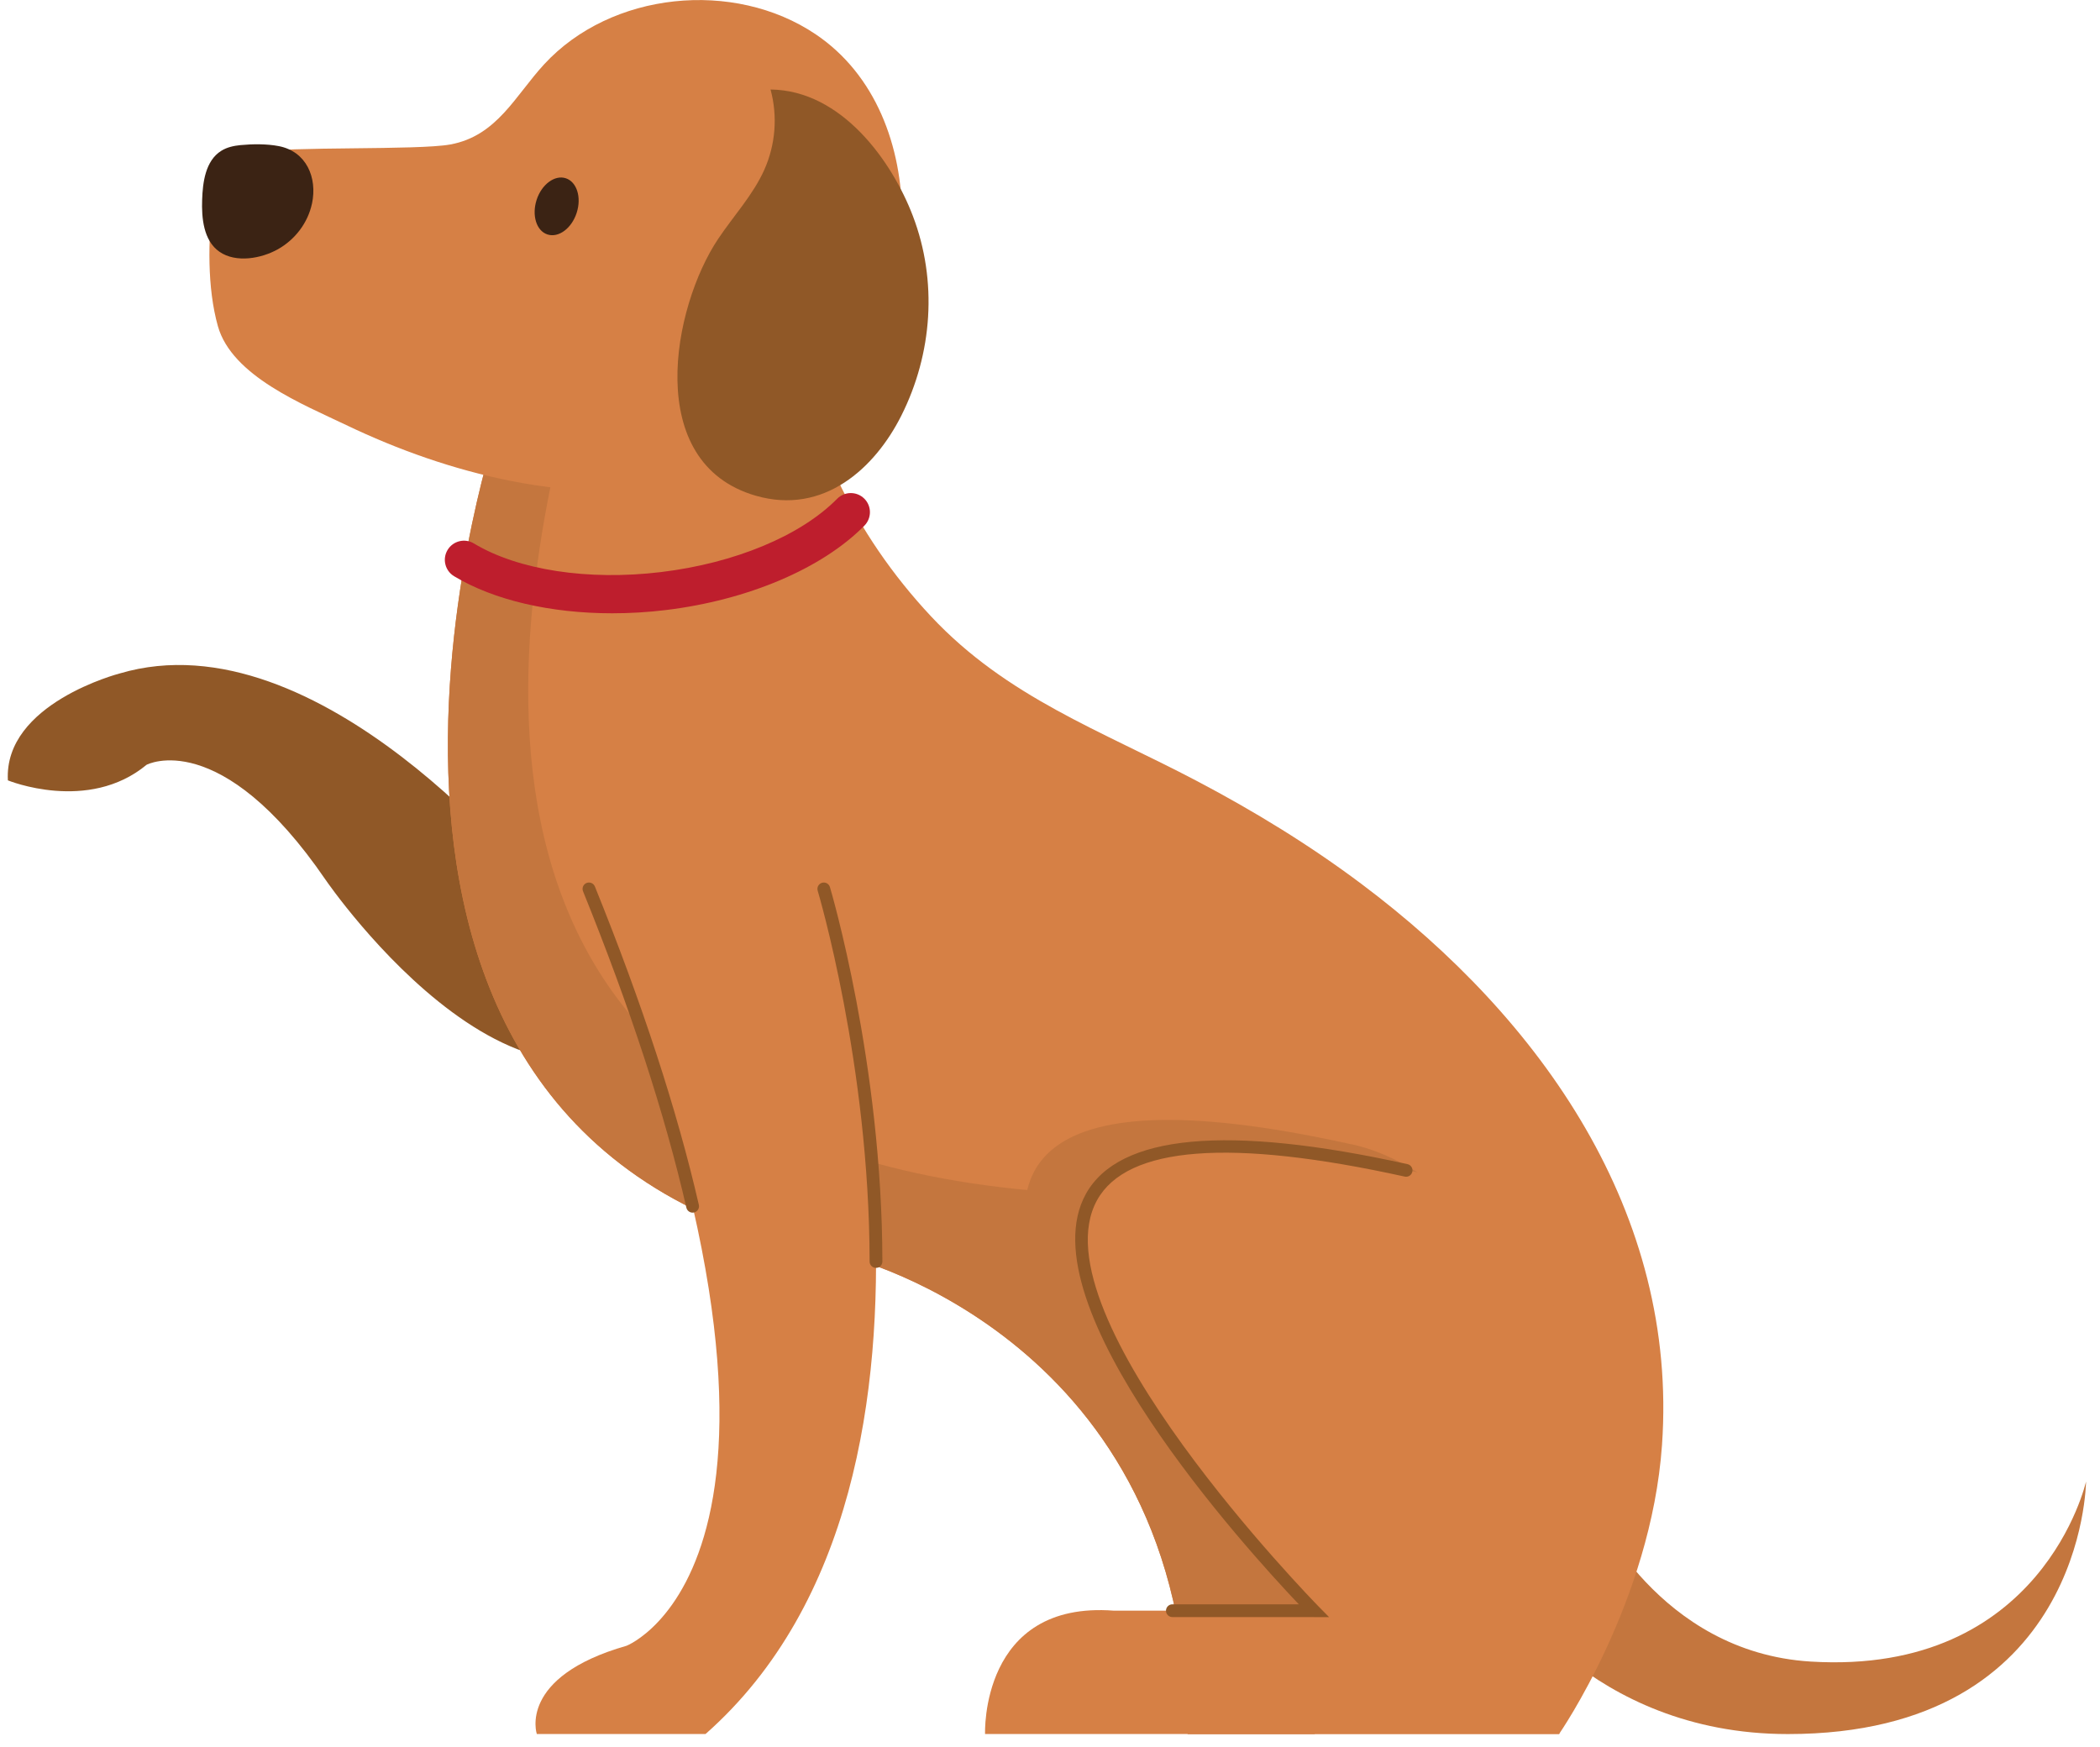 <svg width="143" height="119" viewBox="0 0 143 119" fill="none" xmlns="http://www.w3.org/2000/svg">
<g clip-path="url(#clip0_2_4663)">
<path d="M36.387 60.267C36.387 60.267 21.757 41.831 8.149 45.865C8.149 45.865 0.248 47.906 0.537 53.145C0.537 53.145 6.001 55.387 9.983 52.083C9.983 52.083 14.997 49.43 22.173 59.92C22.173 59.92 36.779 81.297 47.217 67.799L36.39 60.27L36.387 60.267Z" fill="#905827"/>
<path d="M108.618 102.807C108.618 102.807 112.923 112.518 123.291 113.157C139.08 114.131 142.049 100.897 142.049 100.897C142.049 100.897 141.937 118.095 121.748 118.095C108.15 118.095 102.15 107.903 102.15 107.903L108.618 102.807Z" fill="#C4763E"/>
<path d="M33.691 29.601C33.691 29.601 17.54 78.873 57.889 85.648C57.889 85.648 80.873 91.301 80.873 118.085H106.169C106.169 118.085 112.43 109.052 113.175 98.404C114.28 82.655 105.013 69.418 92.686 60.182C89.16 57.538 85.388 55.232 81.49 53.182C74.947 49.738 68.561 47.487 63.398 41.974C58.175 36.398 54.719 29.328 53.974 21.689L33.691 29.598V29.601Z" fill="#D68045"/>
<path d="M91.881 77.899C46.132 67.808 85.599 107.89 85.599 107.89L102.301 116.289C111.933 80.841 91.878 77.902 91.878 77.902L91.881 77.899Z" fill="#C4763E"/>
<path d="M72.347 81.233C25.369 78.285 36.261 37.799 39.062 26.251L33.693 29.607C33.693 29.607 17.542 78.879 57.891 85.653C57.891 85.653 80.875 91.306 80.875 118.09H89.527L89.719 111.36C95.1 83.971 72.347 81.233 72.347 81.233Z" fill="#C4763E"/>
<path d="M41.689 41.767C37.509 41.767 33.645 40.882 30.922 39.242C30.305 38.871 30.107 38.068 30.478 37.453C30.849 36.836 31.652 36.638 32.267 37.009C35.285 38.828 40.052 39.558 45.017 38.959C50.037 38.354 54.521 36.489 57.006 33.967C57.511 33.456 58.339 33.45 58.85 33.955C59.364 34.46 59.367 35.284 58.862 35.798C55.975 38.725 50.916 40.873 45.327 41.548C44.101 41.697 42.878 41.767 41.683 41.767H41.689Z" fill="#BE1E2D"/>
<path d="M106.174 118.092H67.078C67.078 118.092 66.725 108.99 75.864 109.692H89.472C89.472 109.692 50.002 69.611 95.754 79.702C95.754 79.702 113.372 81.056 106.177 118.089L106.174 118.092Z" fill="#D68045"/>
<path d="M48.048 118.091H36.554C36.554 118.091 35.243 114.203 42.669 112.08C42.669 112.08 58.476 105.928 40.108 60.535H56.103C56.103 60.535 68.081 100.391 48.048 118.088V118.091Z" fill="#D68045"/>
<path d="M89.465 110.129H79.833C79.593 110.129 79.398 109.934 79.398 109.694C79.398 109.454 79.593 109.259 79.833 109.259H88.443C84.871 105.499 69.757 88.879 73.943 81.31C76.189 77.255 83.554 76.57 95.841 79.281C96.076 79.333 96.225 79.564 96.173 79.798C96.121 80.032 95.893 80.184 95.656 80.13C83.791 77.513 76.742 78.052 74.707 81.733C70.384 89.552 89.583 109.195 89.778 109.393L90.505 110.132H89.468L89.465 110.129Z" fill="#905827"/>
<path d="M59.651 86.348C59.411 86.348 59.216 86.153 59.216 85.913C59.204 72.542 55.718 60.778 55.681 60.662C55.611 60.434 55.742 60.191 55.973 60.121C56.201 60.051 56.445 60.182 56.514 60.413C56.551 60.532 60.074 72.412 60.086 85.913C60.086 86.153 59.891 86.348 59.651 86.348Z" fill="#905827"/>
<path d="M47.162 82.585C46.964 82.585 46.785 82.448 46.739 82.247C45.273 75.867 42.906 68.618 39.702 60.699C39.611 60.477 39.72 60.221 39.943 60.133C40.165 60.045 40.417 60.151 40.508 60.373C43.73 68.335 46.112 75.63 47.588 82.052C47.642 82.287 47.496 82.521 47.262 82.573C47.229 82.582 47.195 82.585 47.165 82.585H47.162Z" fill="#905827"/>
<path d="M41.861 33.432C39.479 33.465 37.078 33.21 34.763 32.748C30.887 31.975 27.124 30.648 23.565 28.942C20.653 27.545 15.792 25.61 14.837 22.212C14.104 19.605 14.161 16.298 14.502 13.633C14.742 11.765 15.448 10.734 17.386 10.372C19.607 9.955 28.445 10.244 30.662 9.839C33.841 9.261 35.083 6.517 37.054 4.379C41.62 -0.577 49.977 -1.414 55.542 2.334C63.701 7.829 62.822 21.795 56.305 28.069C52.353 31.871 47.154 33.365 41.861 33.435V33.432Z" fill="#D68045"/>
<path d="M21.243 13.867C20.963 15.184 20.087 16.325 18.915 16.979C17.796 17.606 16.071 17.925 14.945 17.146C13.847 16.386 13.722 14.822 13.765 13.605C13.804 12.443 13.978 10.95 15.067 10.271C15.459 10.025 15.919 9.927 16.375 9.882C17.206 9.803 18.167 9.793 18.988 9.952C20.862 10.317 21.62 12.09 21.246 13.864L21.243 13.867Z" fill="#3B2314"/>
<path d="M39.268 14.497C38.925 15.556 38.033 16.213 37.279 15.967C36.527 15.723 36.199 14.665 36.543 13.606C36.886 12.553 37.778 11.896 38.526 12.139C39.281 12.386 39.612 13.442 39.268 14.494V14.497Z" fill="#3B2314"/>
<path d="M52.47 6.096C52.963 7.903 52.811 9.859 52.041 11.572C51.277 13.275 49.957 14.696 48.907 16.263C45.789 20.917 43.772 31.535 51.46 33.759C56.099 35.1 59.583 31.872 61.374 28.31C63.498 24.084 63.851 19.135 62.162 14.708C60.745 10.985 57.313 6.144 52.47 6.096Z" fill="#905827"/>
</g>
<defs>
<clipPath id="clip0_2_4663">
<rect width="141.524" height="118.096" fill="white" transform="translate(0.525)"/>
</clipPath>
</defs>
</svg>
